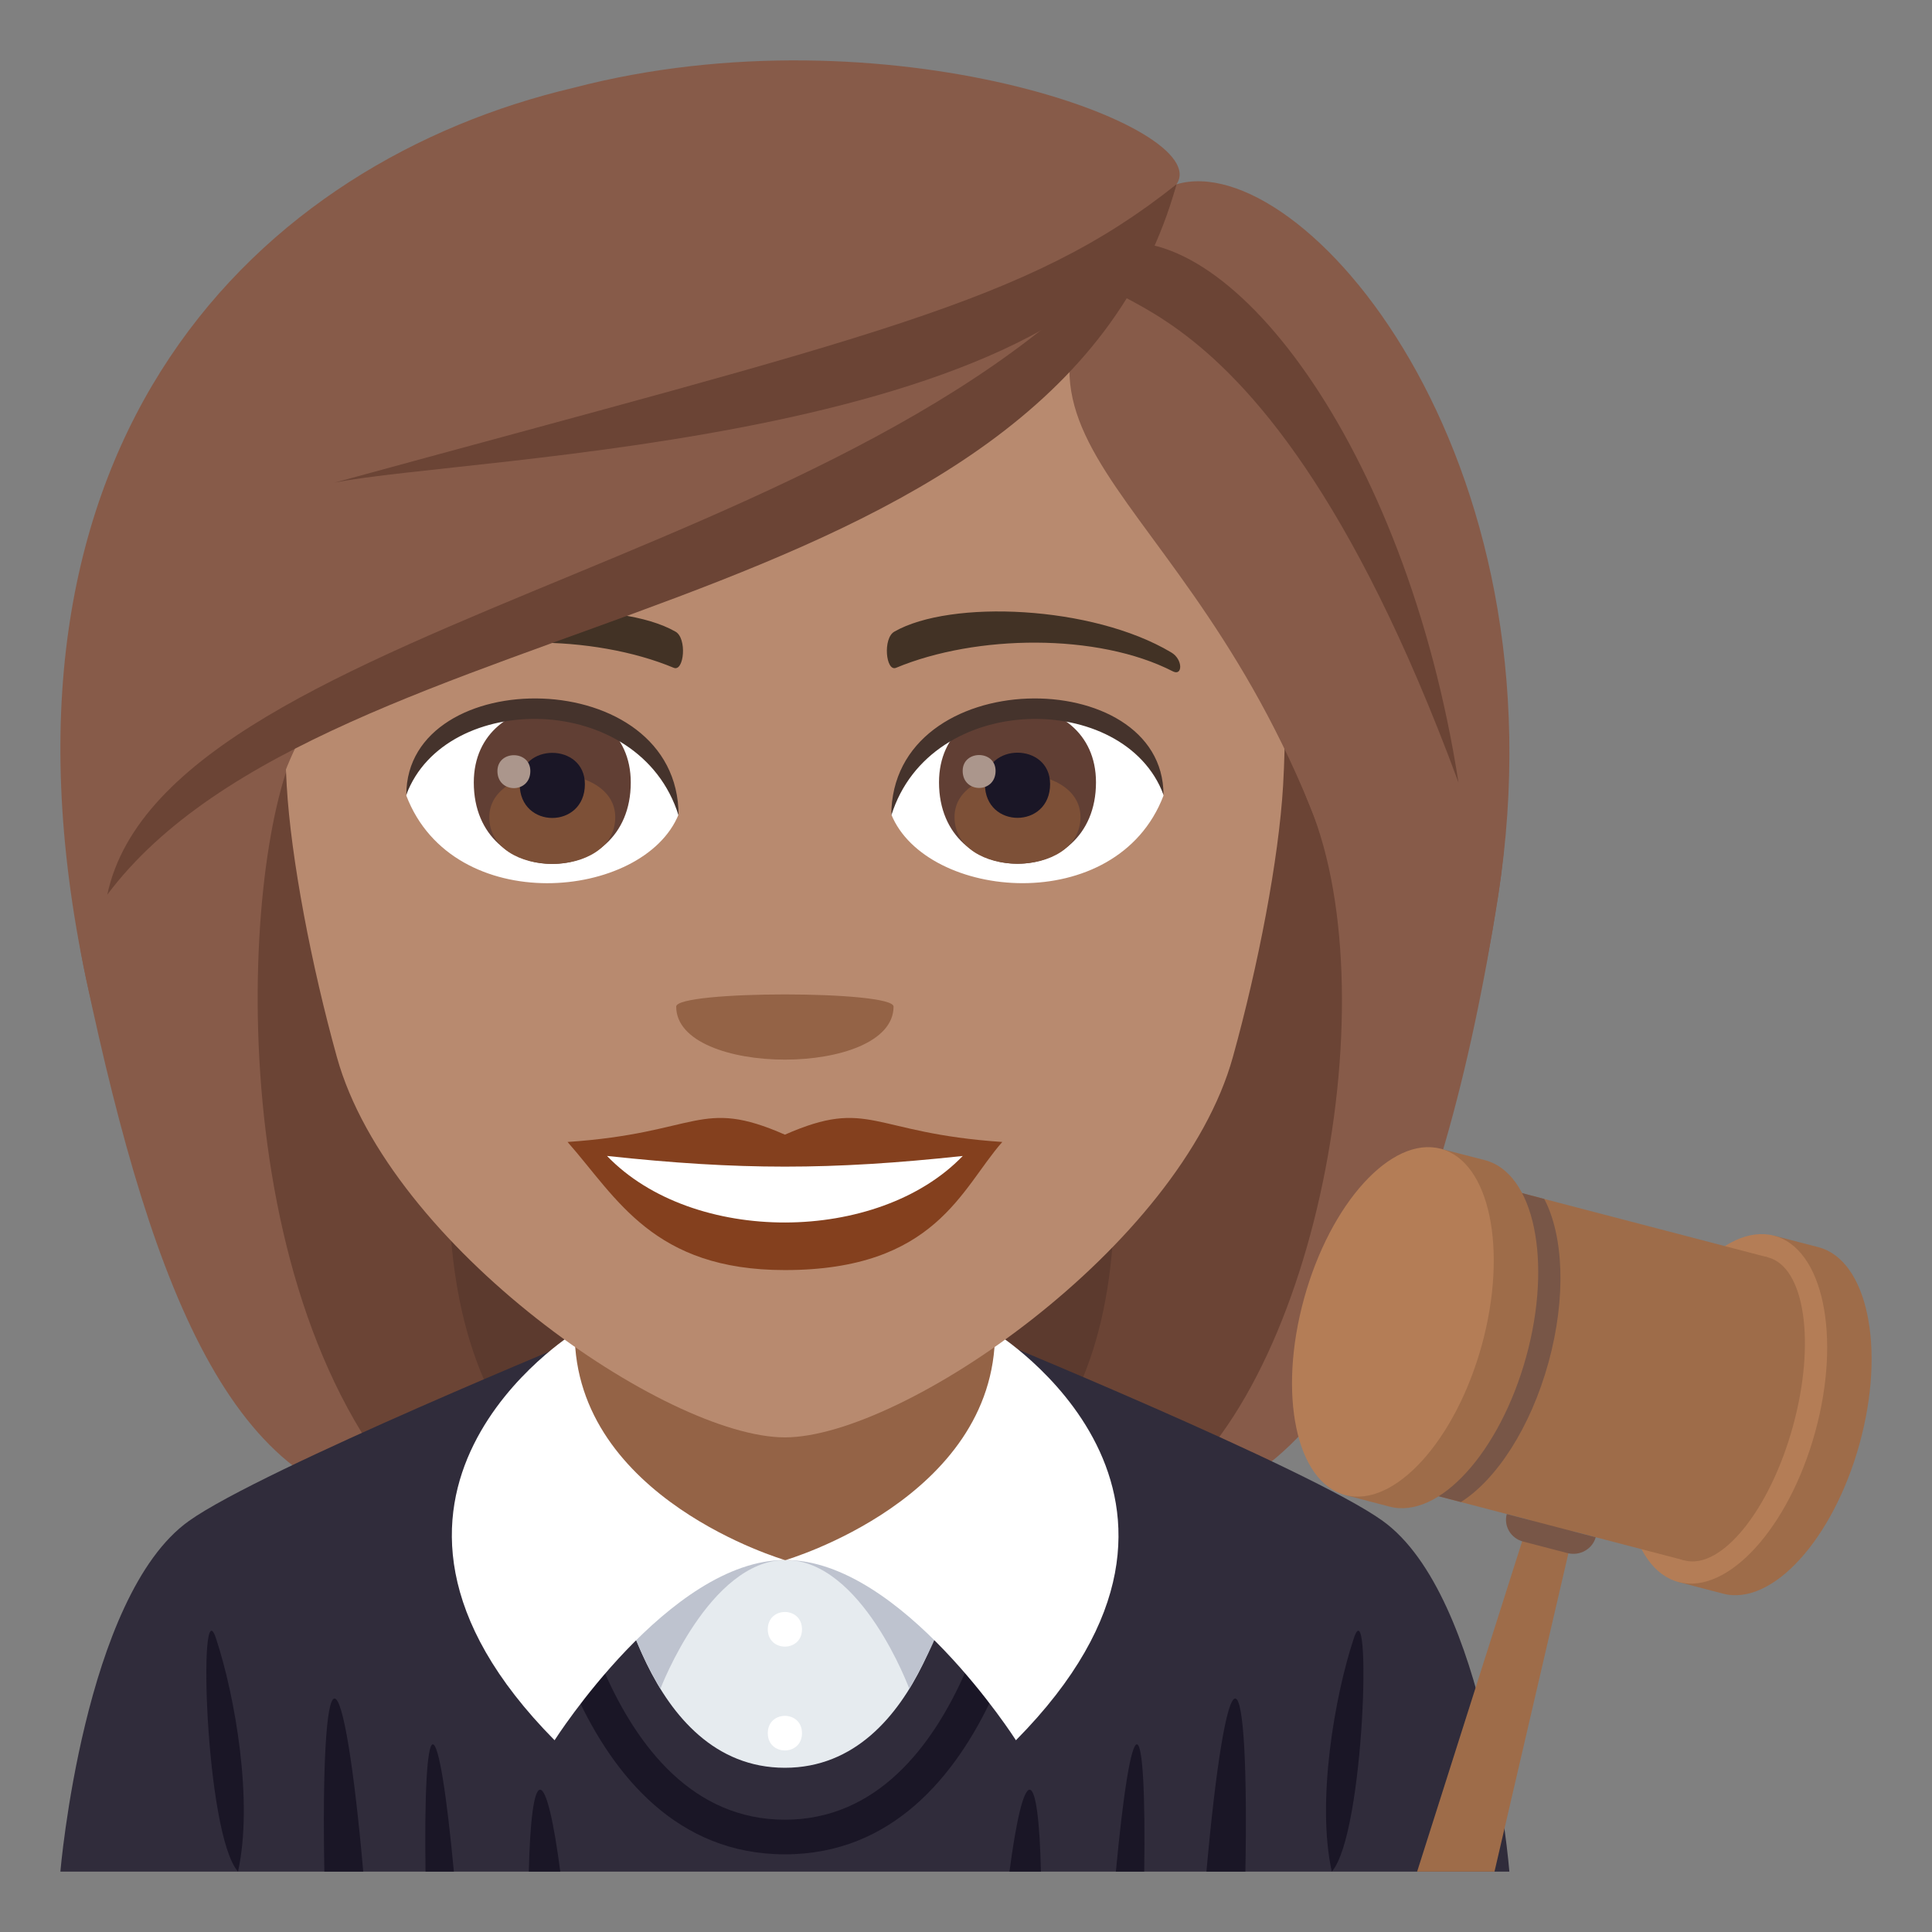 <?xml version="1.0" encoding="utf-8"?>
<!-- Generator: Adobe Illustrator 19.0.0, SVG Export Plug-In . SVG Version: 6.00 Build 0)  -->
<svg version="1.1" id="Layer_1" xmlns="http://www.w3.org/2000/svg" xmlns:xlink="http://www.w3.org/1999/xlink" x="0px" y="0px"
	 width="64px" height="64px" viewBox="0 0 64 64" enable-background="new 0 0 64 64" xml:space="preserve">
<rect x="0" y="0" width="64" height="64" fill="#808080" stroke="none"/>
<path fill="#5C3A2E" d="M13.076,13.402C4.363,50.8,5.161,49.999,23.502,49.999C13.352,42.898,32.795,12.893,13.076,13.402z"/>
<path fill="#6B4435" d="M9.933,12.823C3.575,41.236,9.06,48.532,13.932,49.999h5.582C6.453,40.797,26.869,12.265,9.933,12.823z"/>
<path fill="#5C3A2E" d="M38.71,13.401c8.712,37.396,7.914,36.596-10.426,36.596C37.617,44.299,18.99,12.892,38.71,13.401z"/>
<path fill="#6B4435" d="M41.85,12.822c9.295,25.85-0.021,35.979-3.998,37.175h-5.58C45.334,41.547,24.918,12.263,41.85,12.822z"/>
<path fill="#875B49" d="M43.397,26.713c2.691,6.571,0.028,20.058-5.545,23.286c6.177,0,9.939-8.55,11.773-20.311
	C51.918,14.994,38.601,14.986,43.397,26.713z"/>
<path fill="#875B49" d="M2.85,32.415C5.1,43.029,7.869,49.999,13.932,49.999C7.173,43,7.968,28.238,9.889,24.565
	C19.682,18.738-0.956,14.463,2.85,32.415z"/>
<path fill="#302C3B" d="M6.258,50.384c2.398-1.714,13.453-6.241,13.453-6.241h12.658c0,0,11.044,4.517,13.433,6.237
	C49.27,52.873,50,62,50,62H2C2,62,2.774,52.864,6.258,50.384"/>
<path fill="#946346" d="M19.037,47.844c0,3.835,4.72,4.992,6.963,4.981c2.245-0.011,6.962-1.217,6.962-4.981V36.768H19.037V47.844z"
	/>
<path fill="#1A1626" d="M44.846,54.273c-0.64,1.929-1.239,5.427-0.728,7.727C45.215,60.736,45.438,52.48,44.846,54.273"/>
<path fill="#1A1626" d="M7.884,62c0.512-2.3-0.09-5.798-0.729-7.727C6.563,52.48,6.785,60.736,7.884,62"/>
<path fill="#1A1626" d="M26,61.427c-7.104,0-8.445-10.384-8.498-10.824l1.124-0.142C18.64,50.559,19.9,60.28,26,60.28
	c6.102,0,7.361-9.721,7.375-9.819l1.122,0.142C34.446,51.043,33.101,61.427,26,61.427"/>
<path fill="#E6EBEF" d="M26,51.679h-5.669c0,0,1.027,6.881,5.669,6.881c4.641,0,5.67-6.881,5.67-6.881H26z"/>
<path fill="#BEC3CF" d="M21.878,55.942c0,0,1.622-4.264,4.147-4.264c2.526,0,4.096,4.264,4.096,4.264s1.549-2.544,1.549-4.264
	H20.331C20.331,51.679,20.484,53.592,21.878,55.942"/>
<path fill="#FFFFFF" d="M19.037,44.142c0,0-8.694,5.386-0.666,13.506c0,0,3.802-5.97,7.629-5.97
	C26,51.679,19.037,49.654,19.037,44.142"/>
<path fill="#FFFFFF" d="M32.962,44.142c0,0,8.722,5.386,0.692,13.506c0,0-3.802-5.97-7.629-5.97
	C26.025,51.679,32.962,49.654,32.962,44.142"/>
<path fill="#FFFFFF" d="M25.434,53.973c0,0.764,1.133,0.764,1.133,0C26.567,53.208,25.434,53.208,25.434,53.973z"/>
<path fill="#FFFFFF" d="M25.434,57.413c0,0.764,1.133,0.764,1.133,0C26.567,56.649,25.434,56.649,25.434,57.413z"/>
<path fill="#1A1626" d="M37.662,57.783c-0.196-0.011-0.459,1.667-0.697,4.217h0.939C37.94,59.467,37.857,57.796,37.662,57.783"/>
<path fill="#1A1626" d="M11.079,56.265C10.8,56.283,10.682,58.618,10.745,62h1.288C11.733,58.592,11.362,56.251,11.079,56.265"/>
<path fill="#1A1626" d="M34.482,62c-0.037-1.647-0.165-2.702-0.371-2.713c-0.208-0.013-0.452,1.045-0.671,2.713H34.482z"/>
<path fill="#1A1626" d="M40.921,56.265c-0.283-0.015-0.654,2.326-0.956,5.734h1.29C41.318,58.618,41.2,56.283,40.921,56.265"/>
<path fill="#1A1626" d="M14.336,57.783c-0.193,0.013-0.276,1.684-0.24,4.217h0.939C14.797,59.45,14.534,57.772,14.336,57.783"/>
<path fill="#1A1626" d="M17.889,59.287c-0.206,0.011-0.334,1.063-0.371,2.713h1.042C18.343,60.332,18.097,59.274,17.889,59.287"/>
<polygon fill="#9E6C49" points="49.507,62 52.134,50.685 50.663,50.303 46.944,62 "/>
<path fill="#9E6C49" d="M60.237,41.314l-1.473-0.381l-0.215,0.773c-1.152,0.764-2.254,2.457-2.836,4.576
	c-0.586,2.127-0.5,4.131,0.105,5.352l-0.213,0.773l1.473,0.385c1.627,0.424,3.65-1.799,4.523-4.969
	C62.475,44.656,61.862,41.74,60.237,41.314"/>
<path fill="#B47D56" d="M60.13,47.439c-0.871,3.17-2.896,5.395-4.523,4.969c-1.625-0.424-2.238-3.336-1.365-6.506
	c0.871-3.168,2.896-5.393,4.523-4.969C60.39,41.357,61.003,44.267,60.13,47.439"/>
<polygon fill="#9E6C49" points="55.804,51.691 45.497,49.002 48.259,38.961 58.567,41.652 "/>
<path fill="#785647" d="M48.243,39.015l-2.732,9.93c0.014,0.021,0.023,0.047,0.033,0.068l2.85,0.744
	c1.176-0.742,2.307-2.463,2.902-4.623c0.594-2.162,0.498-4.203-0.141-5.418l-2.85-0.748C48.284,38.986,48.265,39.004,48.243,39.015"
	/>
<path fill="#9E6C49" d="M49.192,38.432l-1.475-0.379l-0.211,0.773c-1.152,0.762-2.254,2.457-2.84,4.576
	c-0.582,2.125-0.498,4.129,0.109,5.35l-0.213,0.773l1.473,0.385c1.627,0.424,3.65-1.799,4.523-4.969
	C51.431,41.773,50.819,38.857,49.192,38.432"/>
<path fill="#B47D56" d="M49.087,44.557c-0.873,3.17-2.896,5.395-4.523,4.969c-1.627-0.424-2.24-3.336-1.367-6.504
	c0.871-3.17,2.896-5.396,4.524-4.969C49.347,38.476,49.956,41.387,49.087,44.557"/>
<path fill="#9E6C49" d="M59.393,47.248c-0.762,2.773-2.369,4.762-3.59,4.443c-1.219-0.318-1.59-2.824-0.828-5.596
	c0.764-2.773,2.371-4.764,3.592-4.443C59.786,41.969,60.157,44.474,59.393,47.248"/>
<path fill="#785647" d="M52.86,50.924L52.86,50.924c-0.109,0.393-0.529,0.629-0.936,0.524l-1.471-0.383
	c-0.406-0.105-0.648-0.516-0.539-0.91L52.86,50.924z"/>
<path fill="#B88A6F" d="M26,4.415c-11.609,0-17.201,9.455-16.502,21.611c0.143,2.443,0.822,5.969,1.661,8.988
	C12.9,41.293,22.088,47.615,26,47.615c3.911,0,13.1-6.322,14.841-12.601c0.839-3.02,1.519-6.545,1.663-8.988
	C43.201,13.87,37.611,4.415,26,4.415z"/>
<path fill="#84401E" d="M26.001,37.587c-2.822-1.24-2.844-0.05-7.2,0.242c1.636,1.857,2.839,4.244,7.198,4.244
	c5.003,0,5.849-2.711,7.203-4.244C28.843,37.537,28.823,36.347,26.001,37.587z"/>
<path fill="#FFFFFF" d="M20.108,38.292c2.844,2.959,8.976,2.92,11.784,0.001C27.515,38.764,24.488,38.764,20.108,38.292z"/>
<path fill="#423225" d="M38.795,21.61c-2.616-1.56-7.308-1.75-9.165-0.688c-0.393,0.214-0.287,1.341,0.053,1.2
	c2.648-1.104,6.682-1.158,9.168,0.117C39.183,22.409,39.19,21.837,38.795,21.61z"/>
<path fill="#423225" d="M13.207,21.61c2.615-1.56,7.307-1.75,9.166-0.688c0.394,0.214,0.289,1.341-0.054,1.2
	c-2.648-1.104-6.68-1.159-9.167,0.117C12.818,22.409,12.811,21.837,13.207,21.61z"/>
<path fill="#946346" d="M29.6,33.345c0,2.342-7.2,2.342-7.2,0C22.4,32.807,29.6,32.807,29.6,33.345z"/>
<path fill="#FFFFFF" d="M38.542,26.357c-1.552,4.06-7.861,3.464-9.017,0.623C30.401,22.415,37.688,22.024,38.542,26.357z"/>
<path fill="#613F34" d="M31.106,25.916c0,3.596,5.2,3.596,5.2,0C36.307,22.578,31.106,22.578,31.106,25.916z"/>
<path fill="#7D5037" d="M31.62,27.065c0,2.063,4.172,2.063,4.172,0C35.792,25.152,31.62,25.152,31.62,27.065z"/>
<path fill="#1A1626" d="M32.627,25.973c0,1.492,2.159,1.492,2.159,0C34.786,24.587,32.627,24.587,32.627,25.973z"/>
<path fill="#AB968C" d="M31.89,25.536c0,0.754,1.09,0.754,1.09,0C32.979,24.837,31.89,24.837,31.89,25.536z"/>
<path fill="#45332C" d="M38.542,26.326c0-4.361-9.017-4.361-9.017,0.69C30.811,22.871,37.255,22.871,38.542,26.326z"/>
<path fill="#FFFFFF" d="M13.46,26.357c1.552,4.06,7.862,3.466,9.019,0.623C21.602,22.415,14.314,22.024,13.46,26.357z"/>
<path fill="#613F34" d="M15.695,25.921c0,3.596,5.2,3.596,5.2,0C20.895,22.584,15.695,22.584,15.695,25.921z"/>
<path fill="#7D5037" d="M16.209,27.071c0,2.063,4.172,2.063,4.172,0C20.381,25.158,16.209,25.158,16.209,27.071z"/>
<path fill="#1A1626" d="M17.216,25.977c0,1.492,2.159,1.492,2.159,0C19.375,24.593,17.216,24.593,17.216,25.977z"/>
<path fill="#AB968C" d="M16.478,25.542c0,0.754,1.09,0.754,1.09,0C17.568,24.842,16.478,24.842,16.478,25.542z"/>
<path fill="#45332C" d="M13.46,26.326c0-4.361,9.019-4.361,9.019,0.689C21.191,22.87,14.748,22.87,13.46,26.326z"/>
<path fill="#875B49" d="M38.973,6.105c-8.14,8.342-0.371,8.881,4.425,20.607c2.691,6.571,4.394,14.736,6.229,2.976
	C51.918,14.994,43.109,4.878,38.973,6.105z"/>
<path fill="#875B49" d="M18.99,2.911C8.667,5.341-0.956,14.463,2.85,32.415c2.25,10.614,5.118-4.177,7.039-7.85
	c9.793-5.827,26.539-10.24,29.084-18.46C40.265,4.209,29.32,0.205,18.99,2.911z"/>
<path fill="#6B4435" d="M11.081,15.988c4.365-0.885,25.25-1.302,27.892-9.883C34.037,10.039,28.925,11.11,11.081,15.988z"/>
<path fill="#6B4435" d="M3.554,29.637c7.324-9.774,31.315-8.695,35.419-23.531C31.007,18.557,5.556,20.241,3.554,29.637z"/>
<path fill="#6B4435" d="M36.558,8.14c-1.89,2.977,4.678-1.398,11.757,17.785C46.57,14.71,40.589,6.987,36.558,8.14z"/>
</svg>
